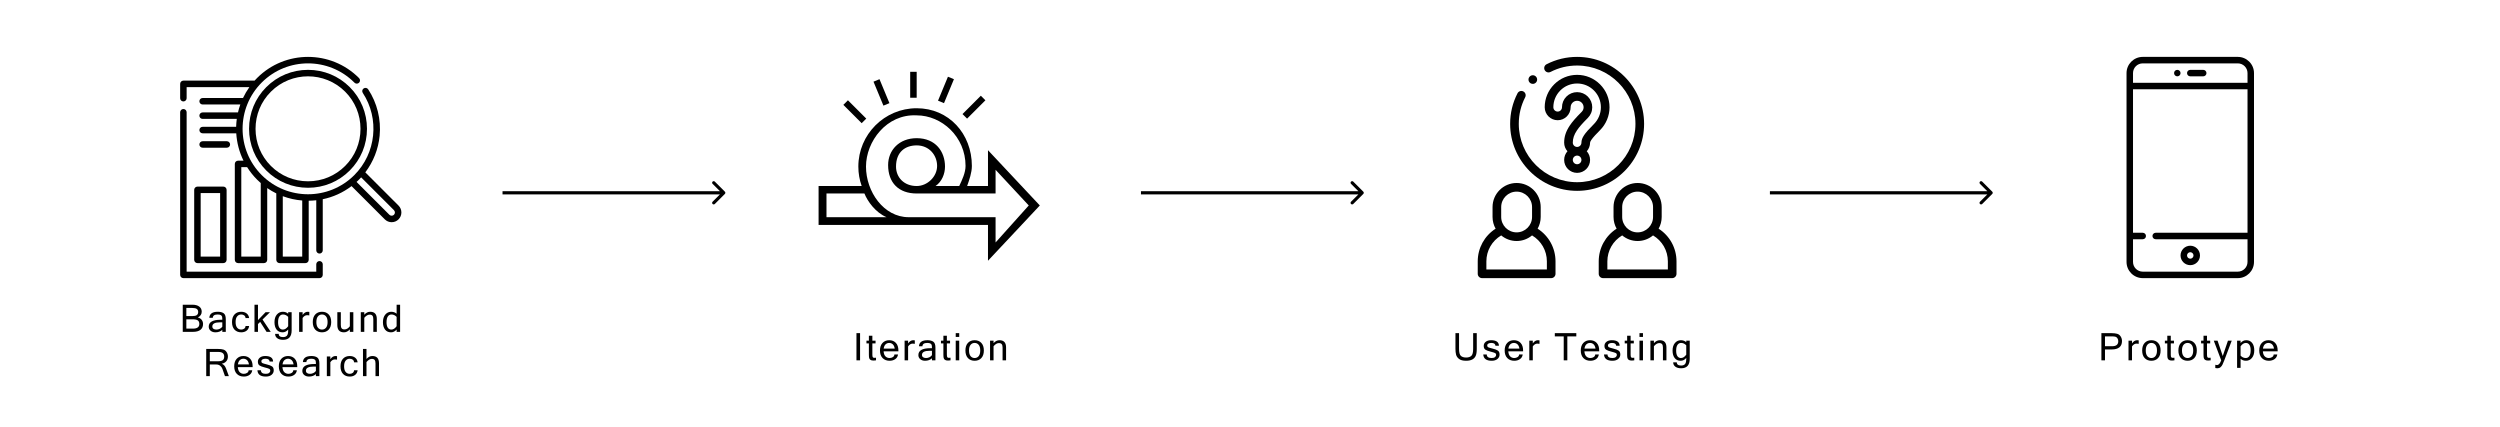 <svg width="791" height="135" viewBox="0 0 791 135" fill="none" xmlns="http://www.w3.org/2000/svg">
<path d="M64.244 102.504C64.244 103.309 63.97 103.926 63.423 104.355C62.877 104.785 62.082 105 61.039 105H57.822V96.41H60.88C61.794 96.41 62.513 96.606 63.037 96.996C63.56 97.387 63.822 97.922 63.822 98.602C63.822 99.43 63.41 100.043 62.586 100.441C63.14 100.582 63.554 100.842 63.828 101.221C64.105 101.596 64.244 102.023 64.244 102.504ZM58.959 100.008H60.869C61.498 100.008 61.961 99.908 62.257 99.709C62.554 99.506 62.703 99.17 62.703 98.701C62.703 98.279 62.558 97.963 62.269 97.752C61.98 97.537 61.478 97.43 60.763 97.43H58.959V100.008ZM58.959 103.98H61.027C62.386 103.98 63.066 103.488 63.066 102.504C63.066 101.992 62.908 101.619 62.591 101.385C62.279 101.146 61.709 101.027 60.88 101.027H58.959V103.98ZM70.337 103.365V101.988H69.581C67.979 101.988 67.179 102.424 67.179 103.295C67.179 103.611 67.296 103.855 67.53 104.027C67.764 104.195 68.081 104.279 68.479 104.279C68.843 104.279 69.194 104.197 69.534 104.033C69.874 103.869 70.141 103.646 70.337 103.365ZM70.337 104.361C69.774 104.885 69.05 105.146 68.163 105.146C67.546 105.146 67.038 104.98 66.639 104.648C66.241 104.312 66.042 103.881 66.042 103.354C66.042 101.9 67.294 101.174 69.798 101.174H70.337C70.337 100.729 70.313 100.406 70.266 100.207C70.22 100.004 70.089 99.836 69.874 99.703C69.659 99.57 69.317 99.504 68.849 99.504C67.864 99.504 67.356 99.856 67.325 100.559H66.224C66.305 99.281 67.2 98.643 68.907 98.643C69.704 98.643 70.325 98.801 70.77 99.117C71.216 99.434 71.438 100.055 71.438 100.98V105H70.337V104.361ZM76.319 105.146C75.436 105.146 74.729 104.863 74.197 104.297C73.67 103.727 73.406 102.926 73.406 101.895C73.406 100.859 73.67 100.059 74.197 99.492C74.729 98.926 75.436 98.643 76.319 98.643C76.998 98.643 77.565 98.814 78.018 99.158C78.475 99.502 78.744 99.998 78.826 100.646H77.69C77.674 100.275 77.533 99.992 77.268 99.797C77.006 99.602 76.69 99.504 76.319 99.504C75.791 99.504 75.363 99.705 75.035 100.107C74.707 100.506 74.543 101.102 74.543 101.895C74.543 102.684 74.707 103.279 75.035 103.682C75.363 104.08 75.791 104.279 76.319 104.279C76.69 104.279 77.006 104.182 77.268 103.986C77.533 103.791 77.674 103.51 77.69 103.143H78.826C78.744 103.791 78.475 104.287 78.018 104.631C77.565 104.975 76.998 105.146 76.319 105.146ZM85.658 105H84.339L82.318 101.842L81.626 102.527V105H80.519V96.41H81.626V101.279L84.023 98.783H85.417L83.062 101.098L85.658 105ZM92.278 104.52C92.278 106.52 91.376 107.52 89.571 107.52C88.79 107.52 88.173 107.35 87.719 107.01C87.27 106.67 87.046 106.213 87.046 105.639H88.188C88.188 106.318 88.645 106.658 89.559 106.658C90.075 106.658 90.473 106.516 90.755 106.23C91.036 105.949 91.177 105.395 91.177 104.566V104.256C90.684 104.85 90.093 105.146 89.401 105.146C88.589 105.146 87.96 104.857 87.514 104.279C87.069 103.701 86.846 102.922 86.846 101.941C86.846 100.926 87.094 100.123 87.591 99.533C88.091 98.939 88.718 98.643 89.471 98.643C90.143 98.643 90.712 98.85 91.177 99.264V98.783H92.278V104.52ZM91.177 103.213V100.26C90.7 99.756 90.155 99.504 89.542 99.504C89.069 99.504 88.69 99.709 88.405 100.119C88.124 100.525 87.983 101.133 87.983 101.941C87.983 102.707 88.116 103.289 88.382 103.688C88.651 104.082 89.022 104.279 89.495 104.279C90.112 104.279 90.673 103.924 91.177 103.213ZM97.867 99.791C97.711 99.744 97.486 99.721 97.193 99.721C96.631 99.721 96.148 100.016 95.746 100.605V105H94.639V98.783H95.746V99.65C96.211 98.978 96.75 98.643 97.363 98.643C97.519 98.643 97.688 98.658 97.867 98.689V99.791ZM101.874 98.643C102.761 98.643 103.468 98.926 103.995 99.492C104.527 100.059 104.792 100.859 104.792 101.895C104.792 102.926 104.527 103.727 103.995 104.297C103.468 104.863 102.761 105.146 101.874 105.146C100.991 105.146 100.284 104.863 99.753 104.297C99.226 103.727 98.962 102.926 98.962 101.895C98.962 100.859 99.226 100.059 99.753 99.492C100.284 98.926 100.991 98.643 101.874 98.643ZM101.874 104.279C102.402 104.279 102.829 104.08 103.158 103.682C103.486 103.279 103.65 102.684 103.65 101.895C103.65 101.102 103.486 100.506 103.158 100.107C102.829 99.705 102.402 99.504 101.874 99.504C101.347 99.504 100.919 99.705 100.591 100.107C100.263 100.506 100.099 101.102 100.099 101.895C100.099 102.684 100.263 103.279 100.591 103.682C100.919 104.08 101.347 104.279 101.874 104.279ZM110.692 104.209C110.141 104.834 109.522 105.146 108.835 105.146C107.432 105.146 106.731 104.381 106.731 102.85V98.783H107.838V102.803C107.838 103.311 107.928 103.676 108.108 103.898C108.288 104.121 108.585 104.232 108.999 104.232C109.616 104.232 110.18 103.9 110.692 103.236V98.783H111.794V105H110.692V104.209ZM115.262 99.574C115.812 98.953 116.431 98.643 117.119 98.643C118.521 98.643 119.223 99.406 119.223 100.934V105H118.115V100.98C118.115 100.473 118.023 100.107 117.84 99.885C117.66 99.662 117.363 99.551 116.949 99.551C116.387 99.551 115.824 99.883 115.262 100.547V105H114.154V98.783H115.262V99.574ZM125.491 103.213V100.26C125.015 99.756 124.47 99.504 123.857 99.504C123.384 99.504 123.005 99.709 122.72 100.119C122.439 100.525 122.298 101.133 122.298 101.941C122.298 102.707 122.431 103.289 122.696 103.688C122.966 104.082 123.337 104.279 123.81 104.279C124.427 104.279 124.987 103.924 125.491 103.213ZM125.491 104.256C124.999 104.85 124.407 105.146 123.716 105.146C122.903 105.146 122.275 104.857 121.829 104.279C121.384 103.701 121.161 102.922 121.161 101.941C121.161 100.926 121.409 100.123 121.905 99.533C122.405 98.939 123.032 98.643 123.786 98.643C124.458 98.643 125.026 98.85 125.491 99.264V96.41H126.593V105H125.491V104.256ZM72.408 119H71.177L70.369 116.709C70.224 116.303 69.984 115.971 69.648 115.713C69.312 115.455 68.925 115.326 68.488 115.326H66.384V119H65.248V110.41H69.05C69.714 110.41 70.257 110.475 70.679 110.604C71.101 110.732 71.445 111.004 71.71 111.418C71.976 111.832 72.109 112.299 72.109 112.818C72.109 113.412 71.937 113.908 71.593 114.307C71.249 114.705 70.779 114.965 70.181 115.086V115.109C70.779 115.301 71.234 115.818 71.546 116.662L72.408 119ZM66.384 114.307H68.921C69.628 114.307 70.14 114.195 70.457 113.973C70.777 113.75 70.937 113.365 70.937 112.818C70.937 111.842 70.324 111.354 69.097 111.354H66.384V114.307ZM77.135 119.146C76.222 119.146 75.487 118.861 74.932 118.291C74.378 117.717 74.1 116.918 74.1 115.895C74.1 114.879 74.368 114.084 74.903 113.51C75.442 112.932 76.145 112.643 77.013 112.643C77.899 112.643 78.606 112.926 79.134 113.492C79.665 114.059 79.93 114.859 79.93 115.895V116.158H75.249C75.296 116.877 75.493 117.41 75.841 117.758C76.192 118.105 76.624 118.279 77.135 118.279C77.522 118.279 77.87 118.182 78.178 117.986C78.491 117.787 78.655 117.506 78.671 117.143H79.813C79.727 117.783 79.436 118.277 78.94 118.625C78.448 118.973 77.847 119.146 77.135 119.146ZM78.764 115.291C78.675 114.693 78.473 114.246 78.161 113.949C77.848 113.652 77.466 113.504 77.013 113.504C76.571 113.504 76.192 113.652 75.876 113.949C75.559 114.242 75.358 114.689 75.272 115.291H78.764ZM84.113 119.146C82.414 119.146 81.525 118.479 81.447 117.143H82.555C82.563 117.9 83.078 118.279 84.102 118.279C84.559 118.279 84.906 118.186 85.145 117.998C85.387 117.807 85.508 117.568 85.508 117.283C85.508 117.002 85.391 116.805 85.156 116.691C84.922 116.574 84.438 116.424 83.703 116.24C82.973 116.057 82.438 115.852 82.098 115.625C81.762 115.398 81.594 115 81.594 114.43C81.594 113.914 81.803 113.488 82.221 113.152C82.643 112.812 83.205 112.643 83.908 112.643C85.537 112.643 86.369 113.223 86.404 114.383H85.303C85.264 113.797 84.824 113.504 83.984 113.504C83.613 113.504 83.305 113.574 83.059 113.715C82.817 113.855 82.695 114.061 82.695 114.33C82.695 114.572 82.789 114.748 82.977 114.857C83.164 114.963 83.633 115.107 84.383 115.291C85.137 115.471 85.695 115.682 86.059 115.924C86.426 116.166 86.609 116.584 86.609 117.178C86.609 117.744 86.383 118.215 85.93 118.59C85.481 118.961 84.875 119.146 84.113 119.146ZM91.255 119.146C90.341 119.146 89.607 118.861 89.052 118.291C88.497 117.717 88.22 116.918 88.22 115.895C88.22 114.879 88.488 114.084 89.023 113.51C89.562 112.932 90.265 112.643 91.132 112.643C92.019 112.643 92.726 112.926 93.253 113.492C93.784 114.059 94.05 114.859 94.05 115.895V116.158H89.368C89.415 116.877 89.613 117.41 89.96 117.758C90.312 118.105 90.743 118.279 91.255 118.279C91.642 118.279 91.99 118.182 92.298 117.986C92.611 117.787 92.775 117.506 92.79 117.143H93.933C93.847 117.783 93.556 118.277 93.06 118.625C92.568 118.973 91.966 119.146 91.255 119.146ZM92.884 115.291C92.794 114.693 92.593 114.246 92.281 113.949C91.968 113.652 91.585 113.504 91.132 113.504C90.691 113.504 90.312 113.652 89.996 113.949C89.679 114.242 89.478 114.689 89.392 115.291H92.884ZM99.95 117.365V115.988H99.194C97.592 115.988 96.792 116.424 96.792 117.295C96.792 117.611 96.909 117.855 97.143 118.027C97.378 118.195 97.694 118.279 98.092 118.279C98.456 118.279 98.807 118.197 99.147 118.033C99.487 117.869 99.754 117.646 99.95 117.365ZM99.95 118.361C99.387 118.885 98.663 119.146 97.776 119.146C97.159 119.146 96.651 118.98 96.253 118.648C95.854 118.312 95.655 117.881 95.655 117.354C95.655 115.9 96.907 115.174 99.411 115.174H99.95C99.95 114.729 99.926 114.406 99.879 114.207C99.833 114.004 99.702 113.836 99.487 113.703C99.272 113.57 98.93 113.504 98.462 113.504C97.477 113.504 96.969 113.855 96.938 114.559H95.837C95.919 113.281 96.813 112.643 98.52 112.643C99.317 112.643 99.938 112.801 100.383 113.117C100.829 113.434 101.051 114.055 101.051 114.98V119H99.95V118.361ZM106.641 113.791C106.484 113.744 106.26 113.721 105.967 113.721C105.404 113.721 104.922 114.016 104.519 114.605V119H103.412V112.783H104.519V113.65C104.984 112.979 105.523 112.643 106.137 112.643C106.293 112.643 106.461 112.658 106.641 112.689V113.791ZM110.648 119.146C109.765 119.146 109.058 118.863 108.527 118.297C107.999 117.727 107.736 116.926 107.736 115.895C107.736 114.859 107.999 114.059 108.527 113.492C109.058 112.926 109.765 112.643 110.648 112.643C111.327 112.643 111.894 112.814 112.347 113.158C112.804 113.502 113.073 113.998 113.155 114.646H112.019C112.003 114.275 111.863 113.992 111.597 113.797C111.335 113.602 111.019 113.504 110.648 113.504C110.12 113.504 109.693 113.705 109.364 114.107C109.036 114.506 108.872 115.102 108.872 115.895C108.872 116.684 109.036 117.279 109.364 117.682C109.693 118.08 110.12 118.279 110.648 118.279C111.019 118.279 111.335 118.182 111.597 117.986C111.863 117.791 112.003 117.51 112.019 117.143H113.155C113.073 117.791 112.804 118.287 112.347 118.631C111.894 118.975 111.327 119.146 110.648 119.146ZM115.956 113.574C116.506 112.953 117.125 112.643 117.813 112.643C119.215 112.643 119.916 113.406 119.916 114.934V119H118.809V114.98C118.809 114.473 118.717 114.107 118.534 113.885C118.354 113.662 118.057 113.551 117.643 113.551C117.081 113.551 116.518 113.883 115.956 114.547V119H114.848V110.41H115.956V113.574Z" fill="black"/>
<path d="M126.101 65.053L115.581 54.531C118.123 51.182 119.709 47.168 120.116 42.959C120.615 37.794 119.328 32.575 116.493 28.263C116.182 27.79 115.546 27.659 115.073 27.97C114.6 28.281 114.469 28.918 114.78 29.391C120.145 37.549 119.019 48.49 112.104 55.406C104.028 63.483 90.888 63.483 82.811 55.406C74.735 47.329 74.735 34.186 82.811 26.109C90.888 18.032 104.028 18.032 112.102 26.106L112.158 26.163C112.557 26.564 113.206 26.567 113.608 26.168C114.01 25.769 114.012 25.119 113.613 24.718L113.554 24.658C104.678 15.782 90.237 15.782 81.361 24.658C81.082 24.937 80.812 25.221 80.551 25.511H58.025C57.459 25.511 57 25.97 57 26.536V31.071C57 31.638 57.459 32.097 58.025 32.097C58.592 32.097 59.051 31.638 59.051 31.071V27.562H78.906C78.123 28.663 77.449 29.817 76.885 31.012H64.109C63.543 31.012 63.084 31.471 63.084 32.038C63.084 32.604 63.543 33.063 64.109 33.063H76.036C75.742 33.886 75.496 34.723 75.3 35.57H64.109C63.543 35.57 63.084 36.029 63.084 36.595C63.084 37.161 63.543 37.62 64.109 37.62H74.921C74.806 38.452 74.737 39.289 74.714 40.127H64.109C63.543 40.127 63.084 40.586 63.084 41.153C63.084 41.719 63.543 42.178 64.109 42.178H74.75C74.935 45.157 75.699 48.106 77.045 50.839H75.321C74.754 50.839 74.295 51.298 74.295 51.865V82.221C74.295 82.787 74.754 83.246 75.321 83.246H83.524C84.091 83.246 84.549 82.787 84.549 82.221V59.512C85.473 60.148 86.432 60.709 87.42 61.193V82.221C87.42 82.787 87.88 83.246 88.446 83.246H96.649C97.216 83.246 97.674 82.787 97.674 82.221V63.511C98.474 63.504 99.272 63.455 100.067 63.364V79.204C100.067 79.77 100.526 80.23 101.093 80.23C101.659 80.23 102.118 79.77 102.118 79.204V63.034C105.359 62.361 108.481 60.978 111.231 58.884L121.749 69.403C122.331 69.984 123.103 70.305 123.925 70.305C124.747 70.305 125.519 69.984 126.101 69.403C127.299 68.205 127.3 66.253 126.101 65.053V65.053ZM82.499 81.195H76.346V52.89H78.194C79.081 54.298 80.136 55.63 81.361 56.856C81.731 57.226 82.111 57.579 82.499 57.917V81.195ZM89.472 81.195V62.075C91.46 62.817 93.533 63.271 95.624 63.439V81.195H89.472ZM124.651 67.953C124.457 68.147 124.199 68.253 123.925 68.253C123.651 68.253 123.393 68.147 123.2 67.953L112.812 57.564C113.064 57.334 113.311 57.099 113.554 56.856C113.797 56.614 114.033 56.366 114.263 56.114L124.65 66.503C125.05 66.903 125.051 67.554 124.651 67.953V67.953Z" fill="black"/>
<path d="M101.093 82.599C100.527 82.599 100.067 83.058 100.067 83.624V85.949H59.051V35.515C59.051 34.948 58.592 34.489 58.025 34.489C57.459 34.489 57 34.948 57 35.515V86.975C57 87.541 57.459 88 58.025 88H101.093C101.66 88 102.118 87.541 102.118 86.975V83.624C102.118 83.058 101.66 82.599 101.093 82.599V82.599Z" fill="black"/>
<path d="M61.443 60.068V82.22C61.443 82.786 61.903 83.245 62.469 83.245H70.672C71.239 83.245 71.698 82.786 71.698 82.22V60.068C71.698 59.502 71.239 59.042 70.672 59.042H62.469C61.903 59.042 61.443 59.502 61.443 60.068V60.068ZM63.494 61.094H69.647V81.194H63.494V61.094Z" fill="black"/>
<path d="M71.777 46.736C72.344 46.736 72.802 46.277 72.802 45.71C72.802 45.144 72.344 44.685 71.777 44.685H64.109C63.543 44.685 63.084 45.144 63.084 45.71C63.084 46.277 63.543 46.736 64.109 46.736H71.777Z" fill="black"/>
<path d="M97.458 22.1C92.468 22.1 87.781 24.039 84.261 27.559C80.742 31.078 78.803 35.766 78.803 40.757C78.803 45.748 80.742 50.435 84.261 53.955C87.781 57.475 92.468 59.413 97.458 59.413C102.448 59.413 107.135 57.475 110.655 53.955C114.174 50.435 116.112 45.748 116.112 40.757C116.112 35.766 114.174 31.078 110.655 27.559C107.135 24.039 102.448 22.1 97.458 22.1V22.1ZM109.204 52.504C106.072 55.637 101.9 57.362 97.458 57.362C93.015 57.362 88.844 55.637 85.712 52.504C82.579 49.372 80.854 45.2 80.854 40.757C80.854 36.313 82.579 32.141 85.712 29.009C88.95 25.77 93.204 24.15 97.458 24.15C101.712 24.15 105.966 25.77 109.204 29.009C112.336 32.141 114.061 36.313 114.061 40.757C114.061 45.2 112.336 49.372 109.204 52.504V52.504Z" fill="black"/>
<path d="M664.882 105.41H668.087C668.79 105.41 669.378 105.477 669.85 105.609C670.327 105.738 670.704 106.021 670.981 106.459C671.259 106.893 671.397 107.379 671.397 107.918C671.397 108.785 671.122 109.443 670.571 109.893C670.02 110.342 669.224 110.566 668.181 110.566H666.018V114H664.882V105.41ZM666.018 109.547H668.192C668.923 109.547 669.442 109.41 669.751 109.137C670.063 108.863 670.22 108.469 670.22 107.953C670.22 107.609 670.134 107.305 669.962 107.039C669.79 106.773 669.571 106.605 669.306 106.535C669.044 106.465 668.665 106.43 668.169 106.43H666.018V109.547ZM676.688 108.791C676.531 108.744 676.307 108.721 676.014 108.721C675.451 108.721 674.969 109.016 674.567 109.605V114H673.459V107.783H674.567V108.65C675.031 107.979 675.57 107.643 676.184 107.643C676.34 107.643 676.508 107.658 676.688 107.689V108.791ZM680.695 107.643C681.581 107.643 682.289 107.926 682.816 108.492C683.347 109.059 683.613 109.859 683.613 110.895C683.613 111.926 683.347 112.727 682.816 113.297C682.289 113.863 681.581 114.146 680.695 114.146C679.812 114.146 679.105 113.863 678.574 113.297C678.046 112.727 677.783 111.926 677.783 110.895C677.783 109.859 678.046 109.059 678.574 108.492C679.105 107.926 679.812 107.643 680.695 107.643ZM680.695 113.279C681.222 113.279 681.65 113.08 681.978 112.682C682.306 112.279 682.47 111.684 682.47 110.895C682.47 110.102 682.306 109.506 681.978 109.107C681.65 108.705 681.222 108.504 680.695 108.504C680.167 108.504 679.74 108.705 679.412 109.107C679.083 109.506 678.919 110.102 678.919 110.895C678.919 111.684 679.083 112.279 679.412 112.682C679.74 113.08 680.167 113.279 680.695 113.279ZM687.989 114.012C687.747 114.059 687.483 114.082 687.198 114.082C686.745 114.082 686.413 114.002 686.202 113.842C685.991 113.678 685.86 113.469 685.809 113.215C685.759 112.961 685.733 112.615 685.733 112.178V108.65H684.966V107.783H685.733V106.236H686.835V107.783H687.842V108.65H686.835V112.236C686.835 112.662 686.887 112.934 686.993 113.051C687.102 113.164 687.251 113.221 687.438 113.221C687.63 113.221 687.813 113.205 687.989 113.174V114.012ZM692.154 107.643C693.041 107.643 693.748 107.926 694.275 108.492C694.807 109.059 695.072 109.859 695.072 110.895C695.072 111.926 694.807 112.727 694.275 113.297C693.748 113.863 693.041 114.146 692.154 114.146C691.271 114.146 690.564 113.863 690.033 113.297C689.506 112.727 689.242 111.926 689.242 110.895C689.242 109.859 689.506 109.059 690.033 108.492C690.564 107.926 691.271 107.643 692.154 107.643ZM692.154 113.279C692.682 113.279 693.109 113.08 693.438 112.682C693.766 112.279 693.93 111.684 693.93 110.895C693.93 110.102 693.766 109.506 693.438 109.107C693.109 108.705 692.682 108.504 692.154 108.504C691.627 108.504 691.199 108.705 690.871 109.107C690.543 109.506 690.379 110.102 690.379 110.895C690.379 111.684 690.543 112.279 690.871 112.682C691.199 113.08 691.627 113.279 692.154 113.279ZM699.449 114.012C699.206 114.059 698.943 114.082 698.657 114.082C698.204 114.082 697.872 114.002 697.661 113.842C697.45 113.678 697.32 113.469 697.269 113.215C697.218 112.961 697.193 112.615 697.193 112.178V108.65H696.425V107.783H697.193V106.236H698.294V107.783H699.302V108.65H698.294V112.236C698.294 112.662 698.347 112.934 698.452 113.051C698.562 113.164 698.71 113.221 698.898 113.221C699.089 113.221 699.273 113.205 699.449 113.174V114.012ZM701.446 115.5C701.993 115.5 702.44 115 702.788 114L700.438 107.783H701.633L703.28 112.646L704.926 107.783H706.122L703.772 114C703.545 114.594 703.352 115.051 703.192 115.371C703.036 115.695 702.829 115.967 702.571 116.186C702.317 116.408 702.004 116.52 701.633 116.52C701.356 116.52 701.118 116.492 700.919 116.438V115.418C701.09 115.473 701.266 115.5 701.446 115.5ZM708.922 108.527C709.414 107.938 710.006 107.643 710.697 107.643C711.51 107.643 712.139 107.932 712.584 108.51C713.029 109.084 713.252 109.861 713.252 110.842C713.252 111.861 713.002 112.668 712.502 113.262C712.006 113.852 711.379 114.146 710.621 114.146C709.949 114.146 709.383 113.938 708.922 113.52V116.391H707.814V107.783H708.922V108.527ZM708.922 112.523C709.394 113.027 709.937 113.279 710.551 113.279C711.027 113.279 711.406 113.076 711.687 112.67C711.969 112.26 712.109 111.65 712.109 110.842C712.109 110.076 711.976 109.496 711.711 109.102C711.445 108.703 711.074 108.504 710.598 108.504C709.984 108.504 709.426 108.859 708.922 109.57V112.523ZM717.857 114.146C716.943 114.146 716.208 113.861 715.653 113.291C715.099 112.717 714.821 111.918 714.821 110.895C714.821 109.879 715.089 109.084 715.624 108.51C716.163 107.932 716.866 107.643 717.734 107.643C718.62 107.643 719.327 107.926 719.855 108.492C720.386 109.059 720.651 109.859 720.651 110.895V111.158H715.97C716.017 111.877 716.214 112.41 716.562 112.758C716.913 113.105 717.345 113.279 717.857 113.279C718.243 113.279 718.591 113.182 718.9 112.986C719.212 112.787 719.376 112.506 719.392 112.143H720.534C720.448 112.783 720.157 113.277 719.661 113.625C719.169 113.973 718.568 114.146 717.857 114.146ZM719.485 110.291C719.396 109.693 719.194 109.246 718.882 108.949C718.569 108.652 718.187 108.504 717.734 108.504C717.292 108.504 716.913 108.652 716.597 108.949C716.28 109.242 716.079 109.689 715.993 110.291H719.485Z" fill="black"/>
<path d="M708.039 18H677.961C675.134 18 672.834 20.3 672.834 23.127V82.873C672.834 85.7 675.134 88 677.961 88H708.039C710.866 88 713.166 85.7 713.166 82.873V23.127C713.166 20.3 710.866 18 708.039 18ZM711.115 73.644H682.062C681.496 73.644 681.037 74.104 681.037 74.67C681.037 75.236 681.496 75.695 682.062 75.695H711.115V82.873C711.115 84.569 709.735 85.949 708.039 85.949H677.961C676.265 85.949 674.885 84.569 674.885 82.873V75.695H677.961C678.527 75.695 678.986 75.236 678.986 74.67C678.986 74.104 678.527 73.644 677.961 73.644H674.885V28.254H711.115V73.644ZM711.115 26.203H674.885V23.127C674.885 21.431 676.265 20.051 677.961 20.051H708.039C709.735 20.051 711.115 21.431 711.115 23.127V26.203Z" fill="black"/>
<path d="M697.102 22.102H693C692.434 22.102 691.975 22.561 691.975 23.127C691.975 23.693 692.434 24.152 693 24.152H697.102C697.668 24.152 698.127 23.693 698.127 23.127C698.127 22.561 697.668 22.102 697.102 22.102Z" fill="black"/>
<path d="M693 77.746C691.304 77.746 689.924 79.126 689.924 80.822C689.924 82.519 691.304 83.898 693 83.898C694.696 83.898 696.076 82.519 696.076 80.822C696.076 79.126 694.696 77.746 693 77.746ZM693 81.848C692.435 81.848 691.975 81.388 691.975 80.822C691.975 80.257 692.435 79.797 693 79.797C693.565 79.797 694.025 80.257 694.025 80.822C694.025 81.388 693.565 81.848 693 81.848Z" fill="black"/>
<path d="M688.898 24.152C689.465 24.152 689.924 23.693 689.924 23.127C689.924 22.561 689.465 22.102 688.898 22.102C688.332 22.102 687.873 22.561 687.873 23.127C687.873 23.693 688.332 24.152 688.898 24.152Z" fill="black"/>
<g clip-path="url(#clip0)">
<path d="M329 65.009L312.598 47.519V58.856H306C306.694 56.89 307.5 54.605 307.5 52.5C307.5 42.322 300.215 34.245 290.037 34.245C279.859 34.245 271.579 42.526 271.579 52.704C271.579 54.86 271.952 56.931 272.635 58.856H259V71.162H312.598V82.5L329 65.009ZM261.5 68.72V61.22H273.5C274.5 63.72 277 67.22 280.5 68.72H261.5ZM287.5 68.72C279.584 68.72 274 60.62 274 52.704C274 44.788 280.5 36 290.037 36.5C297.953 36.5 305.5 43.239 305.5 52.5C305.5 54.636 304.407 56.944 303.5 58.856H296C298 57.5 299 55.011 299 52.704C299 48 296.051 43.72 290.037 43.72C284.5 43.72 281 47.519 281 52.22C281 57.874 284.383 61.22 290.037 61.22H315V53.72L325.5 65.009L315 76.72V68.72H287.5ZM290.037 58.856C286 58.856 283.5 56.096 283.5 52.704C283.5 48 286.5 46 290.037 46C294 46 296.5 49.107 296.5 52.5C296.5 55.893 293.43 58.856 290.037 58.856Z" fill="black"/>
<path d="M287.986 22.72H290.036V30.924H287.986V22.72Z" fill="black"/>
<path d="M276.374 25.841L278.273 25.055L281.415 32.635L279.516 33.422L276.374 25.841Z" fill="black"/>
<path d="M266.831 33.18L268.285 31.727L274.085 37.527L272.631 38.98L266.831 33.18Z" fill="black"/>
<path d="M296.789 31.855L299.931 24.274L301.825 25.059L298.683 32.639L296.789 31.855Z" fill="black"/>
<path d="M304.533 36.084L310.333 30.284L311.783 31.734L305.983 37.534L304.533 36.084Z" fill="black"/>
</g>
<path d="M272.126 114H270.983V105.41H272.126V114ZM277.17 114.012C276.928 114.059 276.664 114.082 276.379 114.082C275.926 114.082 275.594 114.002 275.383 113.842C275.172 113.678 275.041 113.469 274.99 113.215C274.94 112.961 274.914 112.615 274.914 112.178V108.65H274.147V107.783H274.914V106.236H276.016V107.783H277.024V108.65H276.016V112.236C276.016 112.662 276.069 112.934 276.174 113.051C276.283 113.164 276.432 113.221 276.619 113.221C276.811 113.221 276.994 113.205 277.17 113.174V114.012ZM281.458 114.146C280.544 114.146 279.81 113.861 279.255 113.291C278.701 112.717 278.423 111.918 278.423 110.895C278.423 109.879 278.691 109.084 279.226 108.51C279.765 107.932 280.468 107.643 281.335 107.643C282.222 107.643 282.929 107.926 283.456 108.492C283.988 109.059 284.253 109.859 284.253 110.895V111.158H279.572C279.619 111.877 279.816 112.41 280.164 112.758C280.515 113.105 280.947 113.279 281.458 113.279C281.845 113.279 282.193 113.182 282.501 112.986C282.814 112.787 282.978 112.506 282.994 112.143H284.136C284.05 112.783 283.759 113.277 283.263 113.625C282.771 113.973 282.169 114.146 281.458 114.146ZM283.087 110.291C282.997 109.693 282.796 109.246 282.484 108.949C282.171 108.652 281.789 108.504 281.335 108.504C280.894 108.504 280.515 108.652 280.199 108.949C279.882 109.242 279.681 109.689 279.595 110.291H283.087ZM289.444 108.791C289.288 108.744 289.063 108.721 288.77 108.721C288.208 108.721 287.725 109.016 287.323 109.605V114H286.216V107.783H287.323V108.65C287.788 107.979 288.327 107.643 288.94 107.643C289.096 107.643 289.264 107.658 289.444 107.689V108.791ZM294.869 112.365V110.988H294.113C292.512 110.988 291.711 111.424 291.711 112.295C291.711 112.611 291.828 112.855 292.062 113.027C292.297 113.195 292.613 113.279 293.012 113.279C293.375 113.279 293.727 113.197 294.066 113.033C294.406 112.869 294.674 112.646 294.869 112.365ZM294.869 113.361C294.307 113.885 293.582 114.146 292.695 114.146C292.078 114.146 291.57 113.98 291.172 113.648C290.773 113.312 290.574 112.881 290.574 112.354C290.574 110.9 291.826 110.174 294.33 110.174H294.869C294.869 109.729 294.846 109.406 294.799 109.207C294.752 109.004 294.621 108.836 294.406 108.703C294.191 108.57 293.85 108.504 293.381 108.504C292.396 108.504 291.889 108.855 291.857 109.559H290.756C290.838 108.281 291.732 107.643 293.439 107.643C294.236 107.643 294.857 107.801 295.303 108.117C295.748 108.434 295.971 109.055 295.971 109.98V114H294.869V113.361ZM300.745 114.012C300.503 114.059 300.24 114.082 299.954 114.082C299.501 114.082 299.169 114.002 298.958 113.842C298.747 113.678 298.616 113.469 298.566 113.215C298.515 112.961 298.49 112.615 298.49 112.178V108.65H297.722V107.783H298.49V106.236H299.591V107.783H300.599V108.65H299.591V112.236C299.591 112.662 299.644 112.934 299.749 113.051C299.859 113.164 300.007 113.221 300.195 113.221C300.386 113.221 300.57 113.205 300.745 113.174V114.012ZM303.499 114H302.391V107.783H303.499V114ZM303.499 106.605H302.391V105.41H303.499V106.605ZM308.373 107.643C309.26 107.643 309.967 107.926 310.494 108.492C311.025 109.059 311.291 109.859 311.291 110.895C311.291 111.926 311.025 112.727 310.494 113.297C309.967 113.863 309.26 114.146 308.373 114.146C307.49 114.146 306.783 113.863 306.252 113.297C305.724 112.727 305.461 111.926 305.461 110.895C305.461 109.859 305.724 109.059 306.252 108.492C306.783 107.926 307.49 107.643 308.373 107.643ZM308.373 113.279C308.9 113.279 309.328 113.08 309.656 112.682C309.984 112.279 310.148 111.684 310.148 110.895C310.148 110.102 309.984 109.506 309.656 109.107C309.328 108.705 308.9 108.504 308.373 108.504C307.846 108.504 307.418 108.705 307.09 109.107C306.762 109.506 306.597 110.102 306.597 110.895C306.597 111.684 306.762 112.279 307.09 112.682C307.418 113.08 307.846 113.279 308.373 113.279ZM314.36 108.574C314.911 107.953 315.53 107.643 316.218 107.643C317.62 107.643 318.321 108.406 318.321 109.934V114H317.214V109.98C317.214 109.473 317.122 109.107 316.939 108.885C316.759 108.662 316.462 108.551 316.048 108.551C315.485 108.551 314.923 108.883 314.36 109.547V114H313.253V107.783H314.36V108.574Z" fill="black"/>
<path d="M463.874 114.146C462.878 114.146 462.132 113.953 461.636 113.566C461.144 113.18 460.831 112.725 460.698 112.201C460.569 111.678 460.505 111.07 460.505 110.379V105.41H461.642V110.361C461.642 111.49 461.831 112.232 462.21 112.588C462.589 112.943 463.144 113.121 463.874 113.121C464.604 113.121 465.159 112.943 465.538 112.588C465.917 112.232 466.106 111.49 466.106 110.361V105.41H467.249V110.379C467.249 111.418 467.124 112.184 466.874 112.676C466.628 113.168 466.255 113.537 465.755 113.783C465.255 114.025 464.628 114.146 463.874 114.146ZM471.971 114.146C470.272 114.146 469.383 113.479 469.305 112.143H470.412C470.42 112.9 470.936 113.279 471.959 113.279C472.416 113.279 472.764 113.186 473.002 112.998C473.244 112.807 473.365 112.568 473.365 112.283C473.365 112.002 473.248 111.805 473.014 111.691C472.78 111.574 472.295 111.424 471.561 111.24C470.83 111.057 470.295 110.852 469.955 110.625C469.619 110.398 469.451 110 469.451 109.43C469.451 108.914 469.66 108.488 470.078 108.152C470.5 107.812 471.063 107.643 471.766 107.643C473.395 107.643 474.227 108.223 474.262 109.383H473.16C473.121 108.797 472.682 108.504 471.842 108.504C471.471 108.504 471.162 108.574 470.916 108.715C470.674 108.855 470.553 109.061 470.553 109.33C470.553 109.572 470.647 109.748 470.834 109.857C471.022 109.963 471.49 110.107 472.24 110.291C472.994 110.471 473.553 110.682 473.916 110.924C474.283 111.166 474.467 111.584 474.467 112.178C474.467 112.744 474.24 113.215 473.787 113.59C473.338 113.961 472.733 114.146 471.971 114.146ZM479.113 114.146C478.199 114.146 477.464 113.861 476.91 113.291C476.355 112.717 476.078 111.918 476.078 110.895C476.078 109.879 476.345 109.084 476.88 108.51C477.419 107.932 478.123 107.643 478.99 107.643C479.876 107.643 480.584 107.926 481.111 108.492C481.642 109.059 481.908 109.859 481.908 110.895V111.158H477.226C477.273 111.877 477.47 112.41 477.818 112.758C478.169 113.105 478.601 113.279 479.113 113.279C479.5 113.279 479.847 113.182 480.156 112.986C480.468 112.787 480.632 112.506 480.648 112.143H481.791C481.705 112.783 481.414 113.277 480.918 113.625C480.425 113.973 479.824 114.146 479.113 114.146ZM480.742 110.291C480.652 109.693 480.451 109.246 480.138 108.949C479.826 108.652 479.443 108.504 478.99 108.504C478.548 108.504 478.169 108.652 477.853 108.949C477.537 109.242 477.335 109.689 477.25 110.291H480.742ZM487.098 108.791C486.942 108.744 486.718 108.721 486.425 108.721C485.862 108.721 485.38 109.016 484.977 109.605V114H483.87V107.783H484.977V108.65C485.442 107.979 485.981 107.643 486.595 107.643C486.751 107.643 486.919 107.658 487.098 107.689V108.791ZM498.745 106.43H495.904V114H494.761V106.43H491.943V105.41H498.745V106.43ZM503.192 114.146C502.278 114.146 501.544 113.861 500.989 113.291C500.434 112.717 500.157 111.918 500.157 110.895C500.157 109.879 500.424 109.084 500.96 108.51C501.499 107.932 502.202 107.643 503.069 107.643C503.956 107.643 504.663 107.926 505.19 108.492C505.721 109.059 505.987 109.859 505.987 110.895V111.158H501.305C501.352 111.877 501.549 112.41 501.897 112.758C502.249 113.105 502.68 113.279 503.192 113.279C503.579 113.279 503.926 113.182 504.235 112.986C504.548 112.787 504.712 112.506 504.727 112.143H505.87C505.784 112.783 505.493 113.277 504.997 113.625C504.505 113.973 503.903 114.146 503.192 114.146ZM504.821 110.291C504.731 109.693 504.53 109.246 504.217 108.949C503.905 108.652 503.522 108.504 503.069 108.504C502.628 108.504 502.249 108.652 501.932 108.949C501.616 109.242 501.415 109.689 501.329 110.291H504.821ZM510.17 114.146C508.471 114.146 507.582 113.479 507.504 112.143H508.611C508.619 112.9 509.135 113.279 510.158 113.279C510.615 113.279 510.963 113.186 511.201 112.998C511.443 112.807 511.564 112.568 511.564 112.283C511.564 112.002 511.447 111.805 511.213 111.691C510.978 111.574 510.494 111.424 509.76 111.24C509.029 111.057 508.494 110.852 508.154 110.625C507.818 110.398 507.65 110 507.65 109.43C507.65 108.914 507.859 108.488 508.277 108.152C508.699 107.812 509.262 107.643 509.965 107.643C511.594 107.643 512.426 108.223 512.461 109.383H511.359C511.32 108.797 510.881 108.504 510.041 108.504C509.67 108.504 509.361 108.574 509.115 108.715C508.873 108.855 508.752 109.061 508.752 109.33C508.752 109.572 508.846 109.748 509.033 109.857C509.221 109.963 509.689 110.107 510.439 110.291C511.193 110.471 511.752 110.682 512.115 110.924C512.482 111.166 512.666 111.584 512.666 112.178C512.666 112.744 512.439 113.215 511.986 113.59C511.537 113.961 510.932 114.146 510.17 114.146ZM517.083 114.012C516.841 114.059 516.577 114.082 516.292 114.082C515.839 114.082 515.507 114.002 515.296 113.842C515.085 113.678 514.954 113.469 514.904 113.215C514.853 112.961 514.827 112.615 514.827 112.178V108.65H514.06V107.783H514.827V106.236H515.929V107.783H516.937V108.65H515.929V112.236C515.929 112.662 515.982 112.934 516.087 113.051C516.196 113.164 516.345 113.221 516.532 113.221C516.724 113.221 516.907 113.205 517.083 113.174V114.012ZM519.836 114H518.729V107.783H519.836V114ZM519.836 106.605H518.729V105.41H519.836V106.605ZM523.299 108.574C523.849 107.953 524.469 107.643 525.156 107.643C526.558 107.643 527.26 108.406 527.26 109.934V114H526.152V109.98C526.152 109.473 526.06 109.107 525.877 108.885C525.697 108.662 525.4 108.551 524.986 108.551C524.424 108.551 523.861 108.883 523.299 109.547V114H522.191V107.783H523.299V108.574ZM534.63 113.52C534.63 115.52 533.728 116.52 531.923 116.52C531.142 116.52 530.524 116.35 530.071 116.01C529.622 115.67 529.397 115.213 529.397 114.639H530.54C530.54 115.318 530.997 115.658 531.911 115.658C532.427 115.658 532.825 115.516 533.106 115.23C533.388 114.949 533.528 114.395 533.528 113.566V113.256C533.036 113.85 532.444 114.146 531.753 114.146C530.94 114.146 530.312 113.857 529.866 113.279C529.421 112.701 529.198 111.922 529.198 110.941C529.198 109.926 529.446 109.123 529.942 108.533C530.442 107.939 531.069 107.643 531.823 107.643C532.495 107.643 533.064 107.85 533.528 108.264V107.783H534.63V113.52ZM533.528 112.213V109.26C533.052 108.756 532.507 108.504 531.894 108.504C531.421 108.504 531.042 108.709 530.757 109.119C530.476 109.525 530.335 110.133 530.335 110.941C530.335 111.707 530.468 112.289 530.733 112.688C531.003 113.082 531.374 113.279 531.847 113.279C532.464 113.279 533.024 112.924 533.528 112.213Z" fill="black"/>
<g clip-path="url(#clip1)">
<path d="M486.505 72.356C487.123 71.256 487.477 69.988 487.477 68.639V65.514C487.477 61.314 484.06 57.897 479.86 57.897C475.659 57.897 472.242 61.314 472.242 65.514V68.639C472.242 69.988 472.596 71.256 473.214 72.356C469.693 74.615 467.555 78.468 467.555 82.702V86.633C467.555 87.388 468.167 88 468.922 88H490.797C491.552 88 492.164 87.388 492.164 86.633V82.702C492.164 78.469 490.026 74.615 486.505 72.356V72.356ZM474.977 65.514C474.977 62.822 477.167 60.631 479.859 60.631C482.552 60.631 484.742 62.822 484.742 65.514V68.639C484.742 71.332 482.552 73.522 479.859 73.522C477.167 73.522 474.976 71.332 474.976 68.639V65.514H474.977ZM489.43 85.266H470.289V82.702C470.289 79.299 472.068 76.211 474.978 74.481C476.301 75.588 478.003 76.256 479.86 76.256C481.716 76.256 483.418 75.588 484.741 74.481C487.65 76.211 489.43 79.3 489.43 82.702V85.266Z" fill="black"/>
<path d="M503.475 44.295C504.058 43.42 505.192 42.247 506.224 41.214C507.184 40.255 507.937 39.13 508.463 37.871C508.988 36.614 509.254 35.291 509.254 33.938C509.254 31.2 508.187 28.625 506.25 26.688C504.313 24.751 501.739 23.684 499 23.684C496.261 23.684 493.686 24.751 491.75 26.688C489.813 28.625 488.746 31.199 488.746 33.938C488.746 36.2 490.586 38.039 492.848 38.039C495.109 38.039 496.949 36.2 496.949 33.938C496.949 33.39 497.162 32.875 497.55 32.488C497.937 32.1 498.452 31.887 499 31.887C499.548 31.887 500.063 32.101 500.45 32.488C500.838 32.875 501.051 33.39 501.051 33.938C501.051 34.217 500.999 34.481 500.898 34.724C500.795 34.971 500.635 35.203 500.424 35.414C498.56 37.278 497.466 38.54 496.649 39.769C495.455 41.563 494.898 43.266 494.898 45.127C494.898 46.177 495.295 47.136 495.946 47.862C495.295 48.588 494.898 49.547 494.898 50.597C494.898 52.859 496.738 54.699 499 54.699C501.262 54.699 503.102 52.859 503.102 50.597V50.596C503.102 49.547 502.705 48.588 502.054 47.862C502.705 47.136 503.102 46.177 503.102 45.128C503.102 45.004 503.167 44.76 503.475 44.295ZM498.925 41.283C499.636 40.215 500.63 39.075 502.358 37.348C502.822 36.883 503.18 36.355 503.421 35.777C503.663 35.199 503.785 34.58 503.785 33.938C503.785 32.659 503.288 31.458 502.384 30.554C501.48 29.651 500.278 29.153 499 29.153C497.722 29.153 496.52 29.65 495.616 30.554C494.713 31.458 494.215 32.659 494.215 33.938C494.215 34.692 493.602 35.305 492.848 35.305C492.094 35.305 491.481 34.692 491.481 33.938C491.481 31.93 492.263 30.041 493.683 28.621C495.104 27.201 496.992 26.418 499 26.418C501.008 26.418 502.897 27.201 504.317 28.621C505.737 30.041 506.52 31.93 506.52 33.938C506.52 34.927 506.324 35.895 505.94 36.817C505.552 37.746 504.997 38.575 504.291 39.281C502.671 40.901 501.775 41.915 501.199 42.781C500.632 43.633 500.367 44.379 500.367 45.127C500.367 45.881 499.754 46.495 499 46.495C498.246 46.495 497.633 45.881 497.633 45.127C497.633 43.812 498.032 42.627 498.925 41.283V41.283ZM500.367 50.597C500.367 51.351 499.754 51.965 499 51.965C498.246 51.965 497.633 51.351 497.633 50.596C497.633 49.842 498.246 49.229 499 49.229C499.754 49.229 500.367 49.842 500.367 50.596V50.597Z" fill="black"/>
<path d="M520.191 39.191C520.191 27.506 510.685 18 499 18C495.594 18 492.34 18.784 489.329 20.331C488.657 20.676 488.393 21.5 488.738 22.172C489.083 22.843 489.907 23.108 490.579 22.763C493.199 21.417 496.032 20.734 499 20.734C509.177 20.734 517.457 29.014 517.457 39.191C517.457 49.368 509.177 57.648 499 57.648C488.823 57.648 480.543 49.368 480.543 39.191C480.543 36.223 481.226 33.389 482.572 30.769C482.917 30.097 482.653 29.273 481.981 28.928C481.31 28.583 480.485 28.848 480.14 29.519C478.593 32.53 477.809 35.784 477.809 39.191C477.809 50.876 487.315 60.383 499 60.383C510.685 60.383 520.191 50.876 520.191 39.191Z" fill="black"/>
<path d="M524.786 72.356C525.404 71.256 525.758 69.988 525.758 68.639V65.514C525.758 61.314 522.341 57.897 518.141 57.897C513.94 57.897 510.523 61.314 510.523 65.514V68.639C510.523 69.988 510.878 71.256 511.496 72.356C507.974 74.615 505.836 78.468 505.836 82.702V86.633C505.836 87.388 506.448 88 507.203 88H529.078C529.833 88 530.445 87.388 530.445 86.633V82.702C530.445 78.469 528.307 74.615 524.786 72.356V72.356ZM513.258 65.514C513.258 62.822 515.448 60.631 518.14 60.631C520.833 60.631 523.023 62.822 523.023 65.514V68.639C523.023 71.332 520.833 73.522 518.14 73.522C515.448 73.522 513.258 71.332 513.258 68.639V65.514H513.258ZM527.711 85.266H508.57V82.702C508.57 79.299 510.349 76.211 513.259 74.481C514.582 75.588 516.284 76.256 518.141 76.256C519.997 76.256 521.7 75.588 523.022 74.481C525.932 76.211 527.711 79.3 527.711 82.702V85.266Z" fill="black"/>
<path d="M484.982 26.541C485.354 26.541 485.724 26.39 485.994 26.093L485.995 26.093C486.503 25.534 486.461 24.67 485.902 24.162C485.344 23.654 484.479 23.695 483.971 24.254C483.463 24.813 483.504 25.677 484.063 26.185C484.325 26.423 484.654 26.541 484.982 26.541V26.541Z" fill="black"/>
</g>
<path d="M431.354 61.354C431.549 61.158 431.549 60.842 431.354 60.646L428.172 57.465C427.976 57.269 427.66 57.269 427.464 57.465C427.269 57.66 427.269 57.976 427.464 58.172L430.293 61L427.464 63.828C427.269 64.024 427.269 64.34 427.464 64.535C427.66 64.731 427.976 64.731 428.172 64.535L431.354 61.354ZM361 61.5H431V60.5H361V61.5Z" fill="black"/>
<path d="M630.354 61.354C630.549 61.158 630.549 60.842 630.354 60.646L627.172 57.465C626.976 57.269 626.66 57.269 626.464 57.465C626.269 57.66 626.269 57.976 626.464 58.172L629.293 61L626.464 63.828C626.269 64.024 626.269 64.34 626.464 64.535C626.66 64.731 626.976 64.731 627.172 64.535L630.354 61.354ZM560 61.5H630V60.5H560V61.5Z" fill="black"/>
<path d="M229.354 61.354C229.549 61.158 229.549 60.842 229.354 60.646L226.172 57.465C225.976 57.269 225.66 57.269 225.464 57.465C225.269 57.66 225.269 57.976 225.464 58.172L228.293 61L225.464 63.828C225.269 64.024 225.269 64.34 225.464 64.535C225.66 64.731 225.976 64.731 226.172 64.535L229.354 61.354ZM159 61.5H229V60.5H159V61.5Z" fill="black"/>
<defs>
<clipPath id="clip0">
<rect width="70" height="70" fill="white" transform="translate(259 18)"/>
</clipPath>
<clipPath id="clip1">
<rect width="70" height="70" fill="white" transform="translate(464 18)"/>
</clipPath>
</defs>
</svg>
